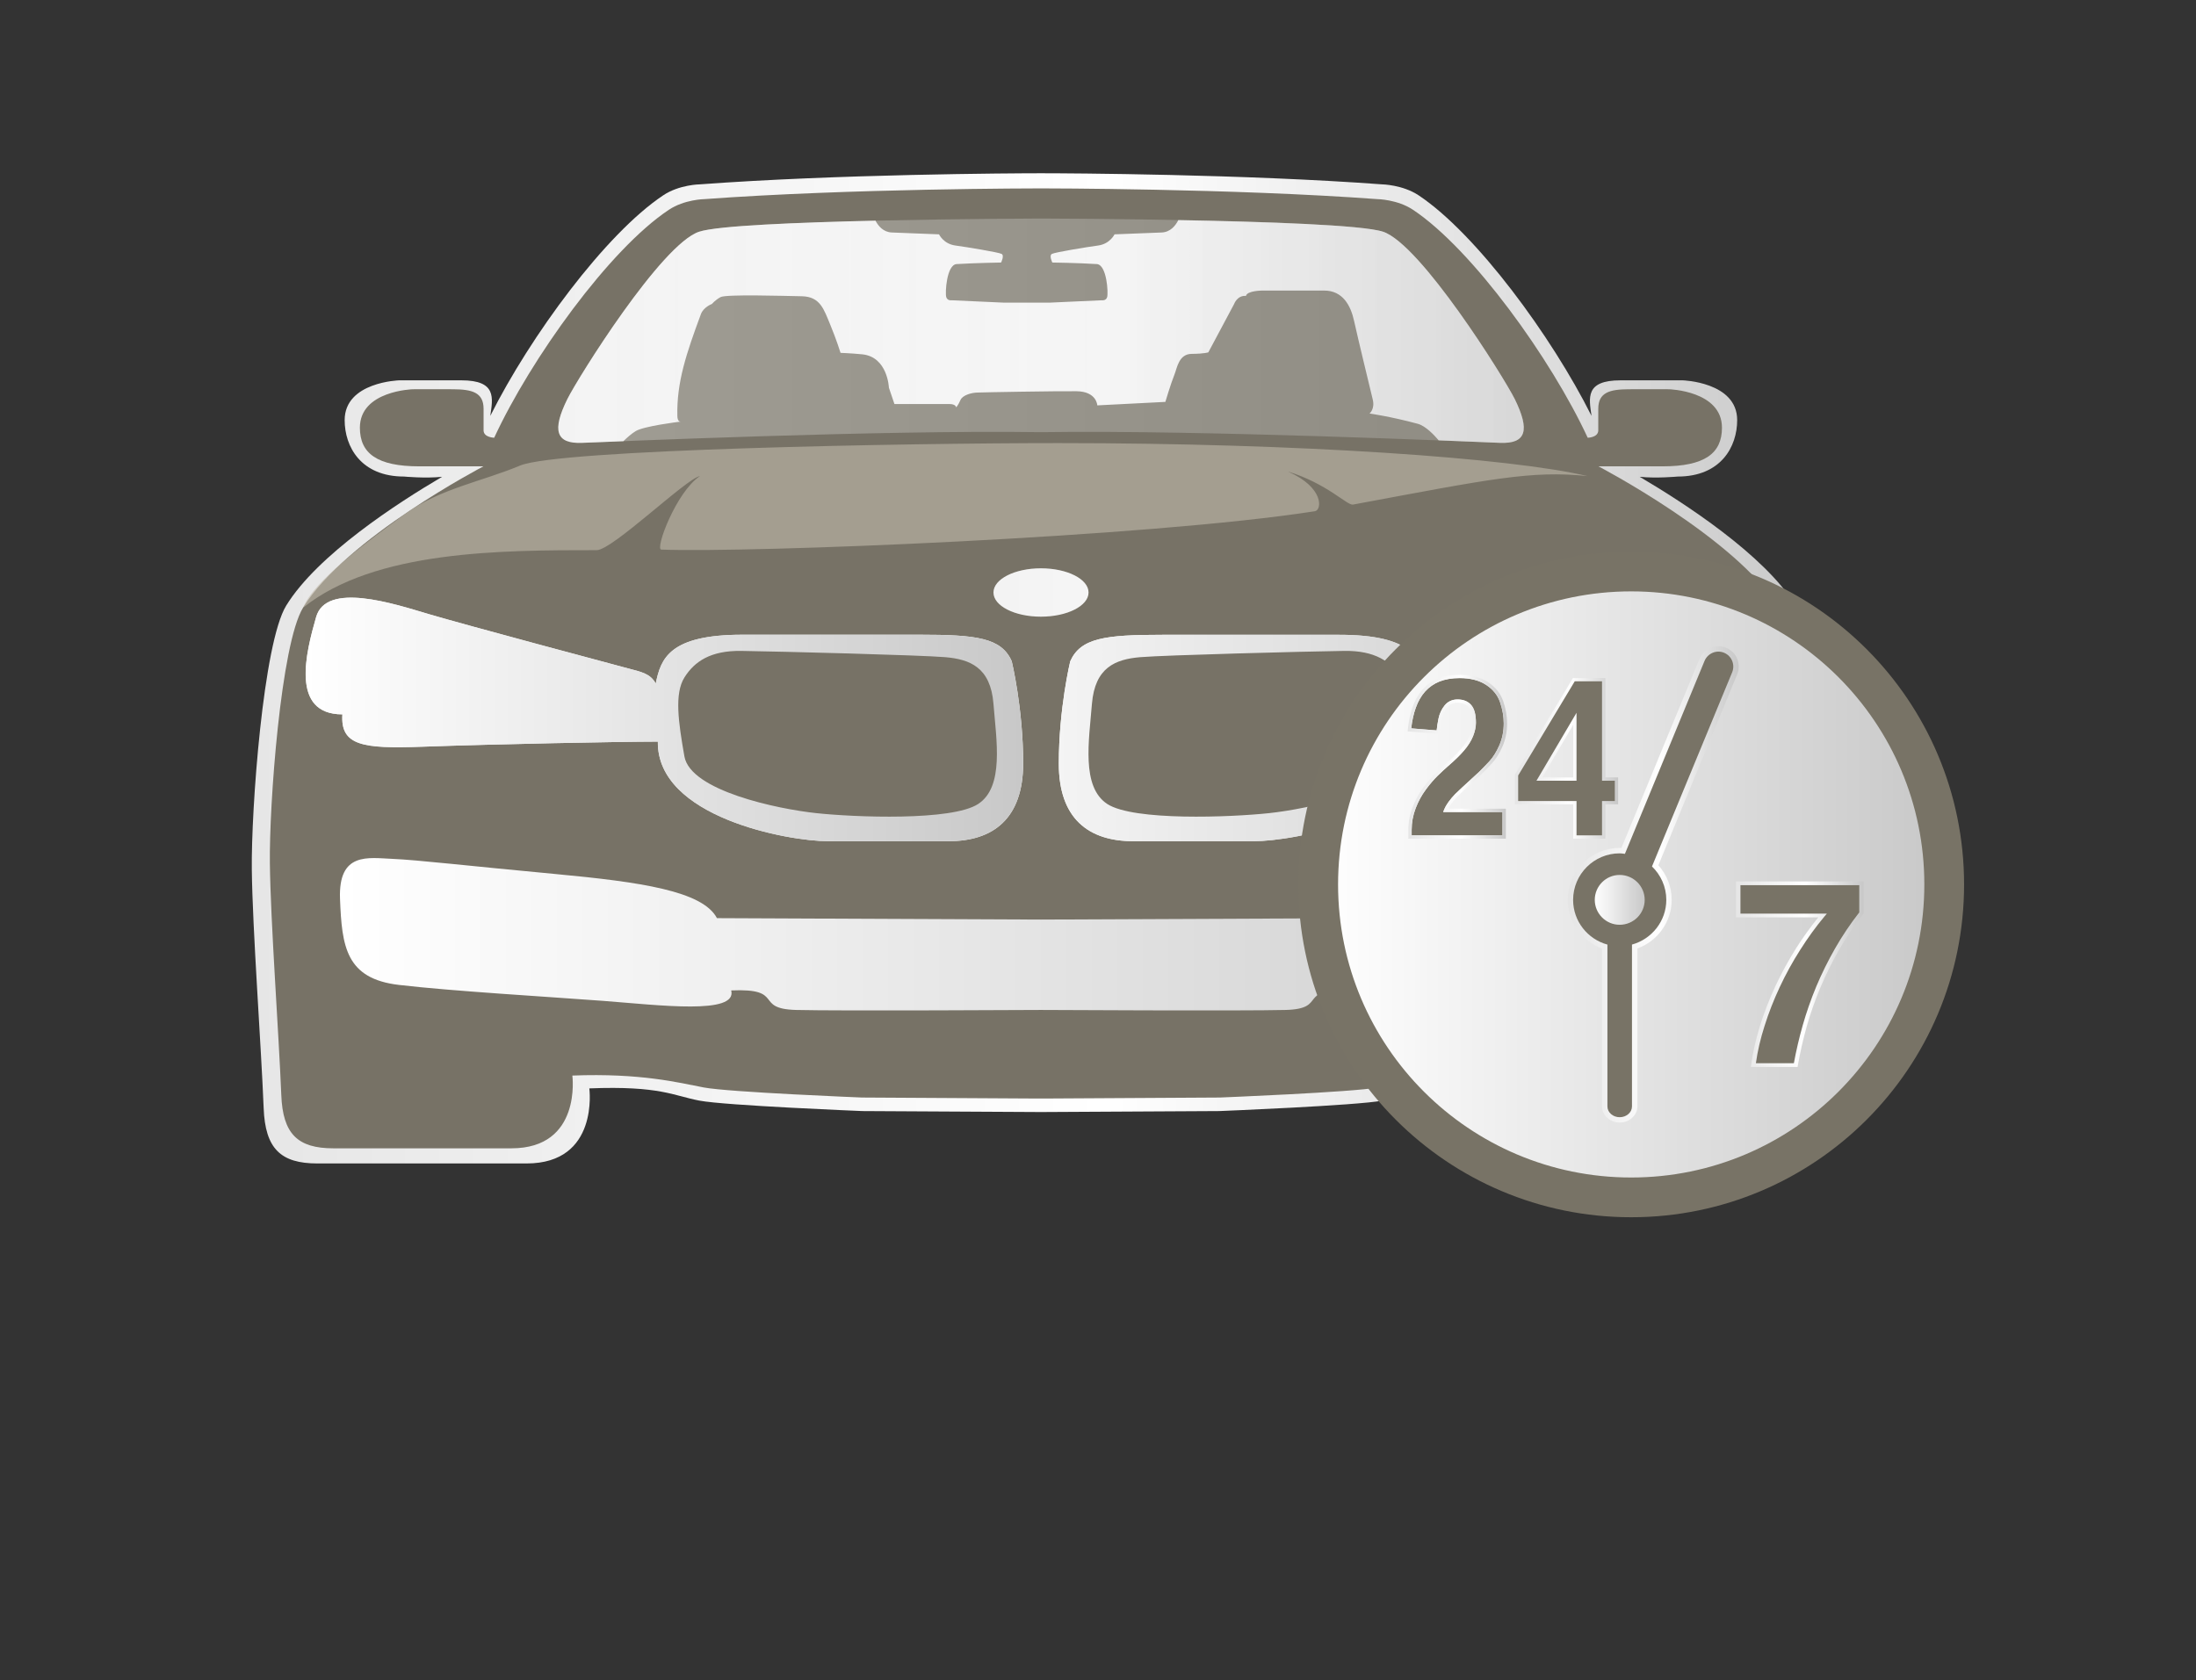 <?xml version="1.0" encoding="utf-8"?>
<!-- Generator: Adobe Illustrator 16.0.0, SVG Export Plug-In . SVG Version: 6.00 Build 0)  -->
<!DOCTYPE svg PUBLIC "-//W3C//DTD SVG 1.1//EN" "http://www.w3.org/Graphics/SVG/1.1/DTD/svg11.dtd">
<svg version="1.1" id="Layer_1" xmlns="http://www.w3.org/2000/svg" xmlns:xlink="http://www.w3.org/1999/xlink" x="0px" y="0px"
	 width="110.5px" height="84.559px" viewBox="0 0 110.5 84.559" enable-background="new 0 0 110.5 84.559" xml:space="preserve">
<rect x="0" y="0" width="110.5" height="84.559" fill="#333333" stroke="none"/>
<g>
	<g>
		
			<linearGradient id="SVGID_1_" gradientUnits="userSpaceOnUse" x1="170.325" y1="1119.456" x2="249.738" y2="1119.456" gradientTransform="matrix(1 0 0 1 -157.655 -1085.818)">
			<stop  offset="0" style="stop-color:#E6E6E6"/>
			<stop  offset="0.54" style="stop-color:#FFFFFF"/>
			<stop  offset="1" style="stop-color:#C8C8C8"/>
		</linearGradient>
		<path fill="url(#SVGID_1_)" d="M90.354,30.481c-1.574-2.559-5.625-5.175-7.847-6.484c0.849,0.089,1.91-0.012,1.91-0.012
			c2.183,0,2.996-1.509,2.996-2.84c0-1.926-2.747-2.003-2.747-2.003s-2.17,0-3.125,0c-1.788,0-1.587,0.888-1.457,1.789
			c-2.011-4.016-5.803-9.171-8.701-11.101c-0.812-0.537-1.845-0.552-1.845-0.552C62.622,8.765,53.81,8.72,52.378,8.72
			c-1.433,0-10.246,0.045-17.158,0.558c0,0-1.037,0.01-1.847,0.552c-2.902,1.932-6.689,7.083-8.702,11.101
			c0.129-0.902,0.33-1.789-1.456-1.789c-0.963,0-3.126,0-3.126,0s-2.746,0.077-2.746,2.003c0,1.332,0.811,2.84,2.991,2.84
			c0,0,1.069,0.102,1.913,0.012c-2.219,1.304-6.272,3.921-7.846,6.484c-1.159,1.891-1.765,10.274-1.73,13.285
			c0.035,3.01,0.474,8.905,0.596,12.007c0.078,2.042,0.86,2.784,2.702,2.784h10.529c3.662,0,3.156-3.778,3.156-3.778
			c3.558-0.14,4.246,0.372,5.537,0.615c1.293,0.249,8.208,0.526,8.208,0.526l8.977,0.049l8.977-0.049c0,0,6.918-0.277,8.21-0.526
			c1.295-0.243,1.978-0.755,5.532-0.615c0,0-0.502,3.778,3.163,3.778h10.527c1.847,0,2.624-0.742,2.706-2.784
			c0.117-3.102,0.559-8.997,0.589-12.007C92.118,40.763,91.515,32.372,90.354,30.481z"/>
		<path fill="#777266" d="M89.501,30.58c-2.154-3.501-9.07-7.109-9.07-7.109h3.224c2.118,0,2.992-0.648,2.992-1.944
			c0-1.865-2.665-1.936-2.665-1.936s-1.1-0.007-2.035,0c-0.933,0.006-1.524,0.15-1.524,0.984c0,0.573,0,1.099,0,1.099
			c-0.018,0.352-0.532,0.357-0.532,0.357c-1.836-3.962-5.801-9.481-8.788-11.471c-0.789-0.526-1.793-0.538-1.793-0.538
			c-7.31-0.54-16.85-0.54-16.85-0.54c-0.021,0-0.057,0-0.084,0c-0.024,0-0.061,0-0.079,0c0,0-9.539,0-16.853,0.54
			c0,0-1.002,0.012-1.79,0.538c-2.993,1.99-6.952,7.504-8.787,11.471c0,0-0.518-0.011-0.534-0.357c0,0,0-0.526,0-1.099
			c0-0.833-0.595-0.977-1.526-0.984c-0.932-0.007-2.034,0-2.034,0s-2.664,0.071-2.664,1.936c0,1.295,0.872,1.944,2.989,1.944h3.227
			c0,0-6.916,3.608-9.073,7.109c-1.123,1.827-1.711,9.962-1.672,12.881c0.034,2.912,0.454,8.632,0.574,11.644
			c0.074,1.976,0.832,2.69,2.619,2.69h8.963c3.551,0,3.064-3.662,3.064-3.662c3.448-0.133,5.36,0.36,6.613,0.599
			c1.254,0.239,7.96,0.507,7.96,0.507l8.875,0.051h0.126h0.125l8.879-0.051c0,0,6.706-0.268,7.96-0.507
			c1.253-0.235,3.165-0.733,6.614-0.599c0,0-0.485,3.662,3.062,3.662h8.964c1.786,0,2.544-0.715,2.62-2.69
			c0.116-3.01,0.543-8.731,0.575-11.644C91.211,40.543,90.624,32.407,89.501,30.58z M28.55,20.083
			c0.541-1.084,4.731-7.798,6.63-8.421c0.917-0.306,4.953-0.466,8.873-0.556c0.143,0.272,0.395,0.576,0.821,0.595
			c0.772,0.027,2.377,0.093,2.377,0.093s0.221,0.479,0.818,0.562c0.601,0.082,2.165,0.34,2.328,0.422
			c0.156,0.079-0.023,0.435-0.023,0.435s-1.262,0.02-2.24,0.078c-0.504,0.036-0.584,1.461-0.52,1.661
			c0.061,0.2,0.278,0.161,0.278,0.161l2.602,0.118h1.168h1.174l2.595-0.118c0,0,0.225,0.039,0.28-0.161
			c0.062-0.201-0.014-1.625-0.52-1.661c-0.975-0.061-2.238-0.078-2.238-0.078s-0.18-0.356-0.019-0.435
			c0.162-0.082,1.725-0.341,2.327-0.422c0.596-0.083,0.821-0.562,0.821-0.562s1.603-0.064,2.374-0.093
			c0.441-0.02,0.699-0.349,0.835-0.623c4.312,0.078,9.268,0.242,10.3,0.583c1.895,0.623,6.087,7.337,6.628,8.421
			c0.771,1.568,0.593,2.267-0.76,2.205c-0.338-0.015-1.458-0.061-3.066-0.125c-0.225-0.265-0.656-0.722-1.044-0.83
			c-1.335-0.363-2.436-0.521-2.436-0.521s0.281-0.219,0.162-0.705c-0.118-0.487-0.766-3.161-0.938-3.95
			c-0.171-0.783-0.571-1.532-1.507-1.532c-0.938,0-3.103,0-3.103,0s-0.777,0-0.833,0.27c-0.439-0.039-0.596,0.41-0.596,0.41
			l-1.295,2.428c0,0-0.175,0.072-0.831,0.078c-0.66,0-0.741,0.713-0.873,1.037c-0.19,0.471-0.459,1.38-0.459,1.38l-3.425,0.175
			c0,0-0.025-0.701-1.048-0.712c-1.019-0.012-4.703,0.054-4.987,0.067c-0.284,0.004-0.745,0.125-0.853,0.38
			c-0.115,0.266-0.216,0.368-0.216,0.368s0-0.171-0.342-0.171c-0.348,0-2.762,0-2.762,0l-0.278-0.82c0,0-0.058-1.547-1.337-1.681
			c-0.601-0.058-1.097-0.074-1.097-0.074l-0.005-0.017c0,0-0.203-0.657-0.516-1.411c-0.315-0.752-0.492-1.399-1.421-1.421
			c-0.932-0.018-3.814-0.106-4.093,0.042c-0.278,0.15-0.433,0.344-0.433,0.344s-0.427,0.156-0.559,0.517
			c-0.727,1.965-1.224,3.422-1.184,5.125c0.007,0.253,0.109,0.282,0.163,0.282c-0.158,0.018-1.841,0.229-2.252,0.473
			c-0.212,0.125-0.444,0.335-0.628,0.512c-1.062,0.042-1.796,0.076-2.06,0.082C27.958,22.351,27.773,21.654,28.55,20.083z
			 M47.728,42.338c-2.255,0-4.051,0-6.057,0c-2.005,0-8.623-1.203-8.569-5.013c-2.076,0.004-8.09,0.123-11.871,0.258
			c-2.989,0.108-4.105-0.059-4.003-1.629c-2.635,0-1.831-3.126-1.321-4.9c0.51-1.779,3.878-0.68,5.64-0.154
			c1.766,0.527,9.392,2.563,10.041,2.737c0.654,0.176,1.134,0.253,1.408,0.767c0.252-1.25,0.676-2.459,4.371-2.459
			c1.509,0,6.054,0,8.911,0c2.856,0,4.109,0.152,4.631,1.335c0,0,0.576,2.374,0.576,5.143C51.48,41.198,49.981,42.338,47.728,42.338
			z M52.378,31.037c-1.321,0-2.388-0.543-2.388-1.217c0-0.674,1.068-1.217,2.388-1.217c1.325,0,2.396,0.544,2.396,1.217
			C54.774,30.493,53.7,31.037,52.378,31.037z M87.532,35.958c0.104,1.572-1.013,1.733-4.003,1.625
			c-3.778-0.135-9.791-0.253-11.867-0.258c0.054,3.807-6.565,5.013-8.57,5.013s-3.802,0-6.06,0c-2.257,0-3.754-1.135-3.754-3.908
			c0-2.774,0.575-5.146,0.575-5.146c0.524-1.181,1.773-1.335,4.634-1.335c2.857,0,7.4,0,8.909,0c3.698,0,4.12,1.209,4.371,2.462
			c0.273-0.519,0.754-0.597,1.403-0.763c0.651-0.177,8.279-2.215,10.042-2.738c1.763-0.527,5.127-1.625,5.643,0.145
			C89.364,32.83,90.172,35.958,87.532,35.958z"/>
		
			<linearGradient id="SVGID_2_" gradientUnits="userSpaceOnUse" x1="173.033" y1="1122.026" x2="209.137" y2="1122.026" gradientTransform="matrix(1 0 0 1 -157.655 -1085.818)">
			<stop  offset="0" style="stop-color:#FFFFFF"/>
			<stop  offset="1" style="stop-color:#C8C8C8"/>
		</linearGradient>
		<path fill="url(#SVGID_2_)" d="M47.728,42.338c-2.255,0-4.051,0-6.057,0c-2.005,0-8.623-1.203-8.569-5.013
			c-2.076,0.004-8.09,0.123-11.871,0.258c-2.989,0.108-4.105-0.059-4.003-1.629c-2.635,0-1.831-3.126-1.321-4.9
			c0.51-1.779,3.878-0.68,5.64-0.154c1.766,0.527,9.392,2.563,10.041,2.737c0.654,0.176,1.134,0.253,1.408,0.767
			c0.252-1.25,0.676-2.459,4.371-2.459c1.509,0,6.054,0,8.911,0c2.856,0,4.109,0.152,4.631,1.335c0,0,0.576,2.374,0.576,5.143
			C51.48,41.198,49.981,42.338,47.728,42.338z"/>
		<ellipse opacity="0.1" fill="#A0A0A0" enable-background="new    " cx="52.378" cy="29.82" rx="2.396" ry="1.217"/>
		
			<linearGradient id="SVGID_3_" gradientUnits="userSpaceOnUse" x1="203.628" y1="1122.03" x2="239.733" y2="1122.03" gradientTransform="matrix(1 0 0 1 -157.655 -1085.818)">
			<stop  offset="0" style="stop-color:#FFFFFF"/>
			<stop  offset="1" style="stop-color:#C8C8C8"/>
		</linearGradient>
		<path fill="url(#SVGID_3_)" d="M87.532,35.958c0.104,1.572-1.013,1.733-4.003,1.625c-3.778-0.135-9.791-0.253-11.867-0.258
			c0.054,3.807-6.565,5.013-8.57,5.013s-3.802,0-6.06,0c-2.257,0-3.754-1.135-3.754-3.908c0-2.774,0.575-5.146,0.575-5.146
			c0.524-1.181,1.773-1.335,4.634-1.335c2.857,0,7.4,0,8.909,0c3.698,0,4.12,1.209,4.371,2.462c0.273-0.519,0.754-0.597,1.403-0.763
			c0.651-0.177,8.279-2.215,10.042-2.738c1.763-0.527,5.127-1.625,5.643,0.145C89.364,32.83,90.172,35.958,87.532,35.958z"/>
		<path opacity="0.6" fill="#C1BAAC" enable-background="new    " d="M15.259,30.58c3.608-2.89,10-2.89,14.766-2.89
			c0.794,0,4.507-3.608,5.197-3.73c-1.203,0.802-2.275,3.687-1.948,3.701c4.422,0.171,24.456-0.616,32.89-1.931
			c0.357-0.056,0.471-1.196-1.353-1.996c1.977,0.608,2.979,1.717,3.271,1.662c6.965-1.297,8.962-1.725,11.798-1.435
			c-3.846-0.909-14.381-1.66-26.606-1.66c-7.73,0-25.176,0.317-27.105,1.131c-1.929,0.809-4.027,1.153-5.781,2.431
			C18.631,27.14,15.758,29.238,15.259,30.58z"/>
		
			<linearGradient id="SVGID_4_" gradientUnits="userSpaceOnUse" x1="185.747" y1="1102.463" x2="234.33" y2="1102.463" gradientTransform="matrix(1 0 0 1 -157.655 -1085.818)">
			<stop  offset="0" style="stop-color:#FFFFFF"/>
			<stop  offset="1" style="stop-color:#C8C8C8"/>
		</linearGradient>
		<path opacity="0.3" fill="url(#SVGID_4_)" enable-background="new    " d="M28.55,20.083c0.541-1.084,4.731-7.798,6.63-8.421
			c1.893-0.62,17.078-0.663,17.078-0.663s0.047,0,0.125,0c0.085,0,0.131,0,0.131,0s15.181,0.036,17.077,0.663
			c1.896,0.623,6.089,7.337,6.63,8.421c0.771,1.568,0.591,2.267-0.76,2.205c-1.354-0.053-15.065-0.653-22.947-0.538
			c-0.044,0-0.084,0-0.128,0c-0.041,0-0.08,0-0.125,0c-7.887-0.116-21.591,0.484-22.946,0.538
			C27.958,22.351,27.773,21.654,28.55,20.083z"/>
		<path fill="#777266" d="M37.292,32.76c2.041,0.03,9.04,0.211,10.279,0.316c1.235,0.107,2.274,0.511,2.419,2.346
			c0.144,1.835,0.552,4.179-0.772,5.044c-1.324,0.861-6.215,0.667-8.154,0.458c-1.937-0.208-6.317-1.12-6.625-2.853
			c-0.305-1.732-0.509-3.159,0-3.973C34.949,33.282,35.769,32.74,37.292,32.76z"/>
		<path fill="#777266" d="M67.646,32.76c-2.037,0.03-9.042,0.211-10.278,0.316c-1.238,0.107-2.271,0.511-2.423,2.346
			c-0.145,1.835-0.55,4.179,0.774,5.044c1.324,0.861,6.217,0.667,8.153,0.458c1.936-0.208,6.317-1.12,6.625-2.853
			c0.306-1.733,0.511-3.159,0-3.973C69.988,33.282,69.17,32.74,67.646,32.76z"/>
		
			<linearGradient id="SVGID_5_" gradientUnits="userSpaceOnUse" x1="174.704" y1="-821.699" x2="245.246" y2="-821.699" gradientTransform="matrix(1 0 0 -1 -157.6 -774.677)">
			<stop  offset="0" style="stop-color:#FFFFFF"/>
			<stop  offset="1" style="stop-color:#C8C8C8"/>
		</linearGradient>
		<path fill="url(#SVGID_5_)" d="M84.99,43.229c-1.228,0.05-3.793,0.352-8.139,0.757c-4.341,0.404-7.454,0.858-8.176,2.225
			l-16.299,0.071L36.076,46.21c-0.718-1.366-3.831-1.82-8.175-2.225c-4.344-0.405-6.91-0.707-8.136-0.757
			c-1.231-0.051-2.748-0.368-2.656,2.018c0.094,2.392,0.294,4.013,2.967,4.325c2.675,0.314,7.439,0.59,10.277,0.803
			c2.837,0.217,6.758,0.712,6.44-0.526c2.741-0.117,1.111,0.922,3.253,0.983c2.134,0.056,12.327,0,12.327,0s10.194,0.056,12.333,0
			c2.135-0.062,0.509-1.101,3.25-0.983c-0.318,1.238,3.599,0.743,6.438,0.526c2.843-0.213,7.602-0.487,10.277-0.803
			c2.679-0.314,2.88-1.934,2.971-4.325C87.734,42.861,86.219,43.178,84.99,43.229z"/>
	</g>
	<line fill="none" x1="40.575" y1="44.988" x2="40.575" y2="41.764"/>
	<g>
		<linearGradient id="SVGID_6_" gradientUnits="userSpaceOnUse" x1="66.329" y1="44.513" x2="97.83" y2="44.513">
			<stop  offset="0" style="stop-color:#FFFFFF"/>
			<stop  offset="1" style="stop-color:#C8C8C8"/>
		</linearGradient>
		<circle fill="url(#SVGID_6_)" stroke="#787366" stroke-width="2" stroke-miterlimit="10" cx="82.08" cy="44.514" r="15.75"/>
		<g>
			<g>
				<path fill="#787366" d="M71.242,35.62c-0.11,0.302-0.188,0.653-0.232,1.041l1.28,0.102c0.02-0.183,0.05-0.381,0.093-0.592
					c0.052-0.252,0.156-0.478,0.31-0.666c0.162-0.199,0.381-0.3,0.649-0.3c0.297,0,0.528,0.094,0.688,0.283
					c0.16,0.186,0.236,0.477,0.236,0.894c0,0.204-0.048,0.43-0.143,0.672c-0.096,0.238-0.249,0.481-0.457,0.722
					c-0.204,0.238-0.47,0.497-0.788,0.771c-0.16,0.14-0.34,0.305-0.533,0.494c-0.19,0.187-0.394,0.421-0.602,0.702
					s-0.379,0.597-0.511,0.944c-0.132,0.346-0.199,0.706-0.199,1.075v0.283h4.57v-1.176h-2.985l0.045-0.11
					c0.055-0.137,0.133-0.273,0.234-0.409c0.095-0.132,0.208-0.262,0.327-0.386c0.093-0.094,0.5-0.471,1.208-1.119
					c0.139-0.137,0.307-0.311,0.504-0.52c0.19-0.205,0.364-0.479,0.509-0.814c0.147-0.334,0.221-0.704,0.221-1.098
					c0-0.351-0.062-0.708-0.186-1.069c-0.119-0.354-0.355-0.646-0.699-0.871c-0.347-0.229-0.795-0.344-1.334-0.344
					c-0.386,0-0.728,0.059-1.011,0.171c-0.284,0.114-0.526,0.283-0.724,0.502C71.515,35.023,71.356,35.299,71.242,35.62z"/>
				
					<linearGradient id="SVGID_7_" gradientUnits="userSpaceOnUse" x1="220.069" y1="921.378" x2="225.071" y2="921.378" gradientTransform="matrix(1 0 0 1 -149.24 -883.291)">
					<stop  offset="0" style="stop-color:#E5E5E5"/>
					<stop  offset="0.54" style="stop-color:#FFFFFF"/>
					<stop  offset="1" style="stop-color:#C8C8C8"/>
				</linearGradient>
				<path fill="url(#SVGID_7_)" d="M75.77,42.21h-4.902V41.76c0-0.389,0.071-0.769,0.212-1.133c0.139-0.362,0.316-0.692,0.533-0.984
					c0.214-0.286,0.422-0.529,0.619-0.72c0.197-0.192,0.377-0.359,0.539-0.5c0.313-0.27,0.573-0.523,0.772-0.754
					c0.195-0.227,0.338-0.458,0.427-0.678c0.089-0.223,0.135-0.426,0.135-0.611c0-0.369-0.067-0.633-0.197-0.787
					c-0.132-0.151-0.314-0.226-0.563-0.226c-0.221,0-0.392,0.079-0.523,0.239c-0.137,0.17-0.229,0.371-0.275,0.598
					c-0.047,0.235-0.082,0.457-0.1,0.654l-0.006,0.082l-1.609-0.129l0.007-0.083c0.043-0.434,0.126-0.825,0.249-1.163
					c0.123-0.342,0.292-0.636,0.505-0.873c0.212-0.239,0.479-0.422,0.783-0.544c0.306-0.124,0.665-0.185,1.074-0.185
					c0.569,0,1.05,0.125,1.425,0.369c0.372,0.246,0.63,0.567,0.764,0.957c0.13,0.377,0.195,0.756,0.195,1.122
					c0,0.418-0.078,0.81-0.234,1.165c-0.155,0.352-0.337,0.641-0.541,0.857c-0.197,0.212-0.368,0.39-0.511,0.528
					c-0.708,0.649-1.113,1.022-1.202,1.115c-0.116,0.116-0.221,0.24-0.315,0.368c-0.061,0.086-0.115,0.173-0.16,0.259h2.901V42.21
					L75.77,42.21z M71.034,42.043h4.57v-1.176h-2.985l0.045-0.11c0.055-0.137,0.135-0.273,0.234-0.409
					c0.098-0.132,0.208-0.264,0.329-0.388c0.091-0.093,0.498-0.469,1.206-1.118c0.139-0.138,0.31-0.311,0.504-0.519
					c0.19-0.205,0.364-0.479,0.509-0.814c0.147-0.334,0.221-0.704,0.221-1.098c0-0.351-0.062-0.708-0.186-1.069
					c-0.119-0.354-0.355-0.646-0.699-0.873c-0.347-0.227-0.795-0.342-1.334-0.342c-0.386,0-0.726,0.059-1.011,0.171
					c-0.284,0.114-0.526,0.283-0.724,0.501c-0.197,0.222-0.357,0.496-0.472,0.818c-0.11,0.303-0.188,0.652-0.229,1.04l1.279,0.103
					c0.018-0.182,0.048-0.381,0.091-0.592c0.052-0.253,0.156-0.476,0.31-0.666c0.165-0.198,0.381-0.3,0.651-0.3
					c0.295,0,0.526,0.095,0.687,0.281c0.16,0.188,0.238,0.479,0.238,0.896c0,0.204-0.05,0.431-0.145,0.671
					c-0.096,0.239-0.249,0.483-0.457,0.725c-0.204,0.238-0.47,0.497-0.788,0.769c-0.16,0.141-0.338,0.305-0.533,0.494
					c-0.19,0.184-0.392,0.42-0.6,0.704c-0.208,0.279-0.381,0.594-0.513,0.942c-0.132,0.345-0.199,0.708-0.199,1.075V42.043
					L71.034,42.043z"/>
			</g>
			<g>
				<path fill="#787366" d="M79.246,42.126V40.4h-2.936v-1.392l2.884-4.8h1.501v5.003h0.643v1.187h-0.643v1.729H79.246
					L79.246,42.126z M77.456,39.211h1.79v-3.036L77.456,39.211z"/>
				
					<linearGradient id="SVGID_8_" gradientUnits="userSpaceOnUse" x1="225.468" y1="921.459" x2="230.662" y2="921.459" gradientTransform="matrix(1 0 0 1 -149.24 -883.291)">
					<stop  offset="0" style="stop-color:#E5E5E5"/>
					<stop  offset="0.54" style="stop-color:#FFFFFF"/>
					<stop  offset="1" style="stop-color:#C8C8C8"/>
				</linearGradient>
				<path fill="url(#SVGID_8_)" d="M80.779,42.21h-1.615v-1.729h-2.936v-1.497l0.011-0.019l2.91-4.84h1.63v5.001h0.644v1.354h-0.644
					V42.21z M79.329,42.043h1.283v-1.726h0.644v-1.022h-0.644v-5.006H79.24l-2.848,4.741v1.287h2.937V42.043L79.329,42.043z
					 M79.329,39.295h-2.017l2.017-3.421V39.295z M77.601,39.129h1.563v-2.652L77.601,39.129z"/>
			</g>
		</g>
		<g>
			<g>
				<path fill="#787366" d="M88.228,53.606c0.089-0.652,0.24-1.315,0.45-1.987c0.212-0.67,0.47-1.33,0.773-1.977
					c0.303-0.646,0.647-1.273,1.032-1.876c0.384-0.606,0.793-1.167,1.226-1.689h-4.243v-1.619h6.2v1.491
					c-0.461,0.591-0.87,1.198-1.225,1.821c-0.357,0.625-0.67,1.262-0.942,1.905c-0.269,0.645-0.496,1.298-0.685,1.955
					c-0.188,0.66-0.337,1.32-0.454,1.976H88.228L88.228,53.606z"/>
				
					<linearGradient id="SVGID_9_" gradientUnits="userSpaceOnUse" x1="236.595" y1="932.322" x2="243.014" y2="932.322" gradientTransform="matrix(1 0 0 1 -149.24 -883.291)">
					<stop  offset="0" style="stop-color:#E5E5E5"/>
					<stop  offset="0.54" style="stop-color:#FFFFFF"/>
					<stop  offset="1" style="stop-color:#C8C8C8"/>
				</linearGradient>
				<path fill="url(#SVGID_9_)" d="M90.455,53.701h-2.351l0.013-0.106c0.089-0.653,0.244-1.328,0.455-2
					c0.212-0.673,0.474-1.342,0.776-1.989c0.304-0.646,0.652-1.28,1.035-1.889c0.349-0.547,0.722-1.065,1.111-1.544h-4.14v-1.812
					h6.419v1.617l-0.02,0.023c-0.454,0.582-0.863,1.191-1.217,1.809c-0.354,0.619-0.669,1.259-0.938,1.896
					c-0.266,0.637-0.498,1.292-0.682,1.945c-0.185,0.655-0.336,1.315-0.45,1.968L90.455,53.701z M88.354,53.511h1.911
					c0.115-0.629,0.265-1.269,0.444-1.902c0.188-0.659,0.418-1.322,0.687-1.966c0.271-0.645,0.589-1.288,0.946-1.914
					c0.353-0.617,0.76-1.226,1.214-1.808v-1.369h-5.979v1.431h4.348l-0.126,0.15c-0.429,0.514-0.84,1.079-1.217,1.677
					c-0.383,0.6-0.728,1.229-1.026,1.867c-0.301,0.642-0.561,1.304-0.769,1.969C88.587,52.271,88.439,52.898,88.354,53.511z"/>
			</g>
		</g>
		<g>
			<g>
				
					<linearGradient id="SVGID_10_" gradientUnits="userSpaceOnUse" x1="228.126" y1="927.804" x2="236.731" y2="927.804" gradientTransform="matrix(1 0 0 1 -149.24 -883.291)">
					<stop  offset="0" style="stop-color:#E5E5E5"/>
					<stop  offset="0.54" style="stop-color:#FFFFFF"/>
					<stop  offset="1" style="stop-color:#C8C8C8"/>
				</linearGradient>
				<path fill="url(#SVGID_10_)" d="M81.5,56.498c-0.489,0-0.888-0.367-0.888-0.815v-7.945c-1.026-0.371-1.726-1.352-1.726-2.448
					c0-1.44,1.172-2.614,2.613-2.614c0.033,0,0.061,0.001,0.089,0.003l3.928-9.514c0.212-0.513,0.827-0.776,1.341-0.564
					c0.251,0.104,0.45,0.3,0.554,0.553c0.106,0.255,0.106,0.536,0,0.791l-3.964,9.604c0.433,0.48,0.671,1.092,0.671,1.74
					c0,1.096-0.699,2.075-1.726,2.447v7.944C82.391,56.131,81.992,56.498,81.5,56.498z M81.5,43.219c-1.141,0-2.069,0.93-2.069,2.07
					c0,0.924,0.628,1.741,1.526,1.988l0.199,0.055v8.351c0,0.146,0.158,0.272,0.344,0.272c0.193,0,0.347-0.122,0.347-0.272v-8.351
					l0.199-0.055c0.898-0.247,1.526-1.064,1.526-1.988c0-0.562-0.225-1.089-0.634-1.485l-0.133-0.126l4.102-9.938
					c0.05-0.122,0.05-0.255,0-0.375c-0.048-0.119-0.142-0.212-0.258-0.26c-0.243-0.101-0.53,0.026-0.63,0.27l-4.086,9.895
					l-0.284-0.035C81.6,43.228,81.553,43.219,81.5,43.219z M81.5,45.729c-0.24,0-0.437-0.195-0.437-0.439
					c0-0.242,0.196-0.439,0.437-0.439c0.243,0,0.442,0.197,0.442,0.439C81.939,45.532,81.743,45.729,81.5,45.729z M81.5,45.185
					c-0.056,0-0.102,0.046-0.102,0.104c0,0.117,0.208,0.115,0.208,0C81.606,45.231,81.559,45.185,81.5,45.185z"/>
			</g>
			<path fill="#787366" d="M86.753,32.853c-0.383-0.159-0.825,0.027-0.985,0.417l-4.005,9.705c-0.087-0.011-0.171-0.026-0.263-0.026
				c-1.29,0-2.343,1.05-2.343,2.342c0,1.076,0.734,1.979,1.726,2.25v8.144c0,0.301,0.275,0.544,0.617,0.544
				c0.343,0,0.619-0.243,0.619-0.544V47.54c0.99-0.273,1.727-1.174,1.727-2.251c0-0.66-0.279-1.253-0.72-1.68l4.032-9.767
				C87.32,33.454,87.137,33.011,86.753,32.853z M81.5,45.123c0.094,0,0.169,0.074,0.169,0.166c0,0.093-0.075,0.167-0.169,0.167
				c-0.091,0-0.166-0.074-0.166-0.167C81.334,45.198,81.409,45.123,81.5,45.123z"/>
			
				<linearGradient id="SVGID_11_" gradientUnits="userSpaceOnUse" x1="370.366" y1="-464.928" x2="372.878" y2="-464.928" gradientTransform="matrix(1 0 0 -1 -290.12 -419.638)">
				<stop  offset="0" style="stop-color:#FFFFFF"/>
				<stop  offset="1" style="stop-color:#C8C8C8"/>
			</linearGradient>
			<path fill="url(#SVGID_11_)" d="M81.5,44.036c0.695,0,1.259,0.562,1.259,1.254s-0.563,1.254-1.259,1.254
				c-0.69,0-1.253-0.562-1.253-1.254S80.81,44.036,81.5,44.036z"/>
		</g>
	</g>
</g>
</svg>
